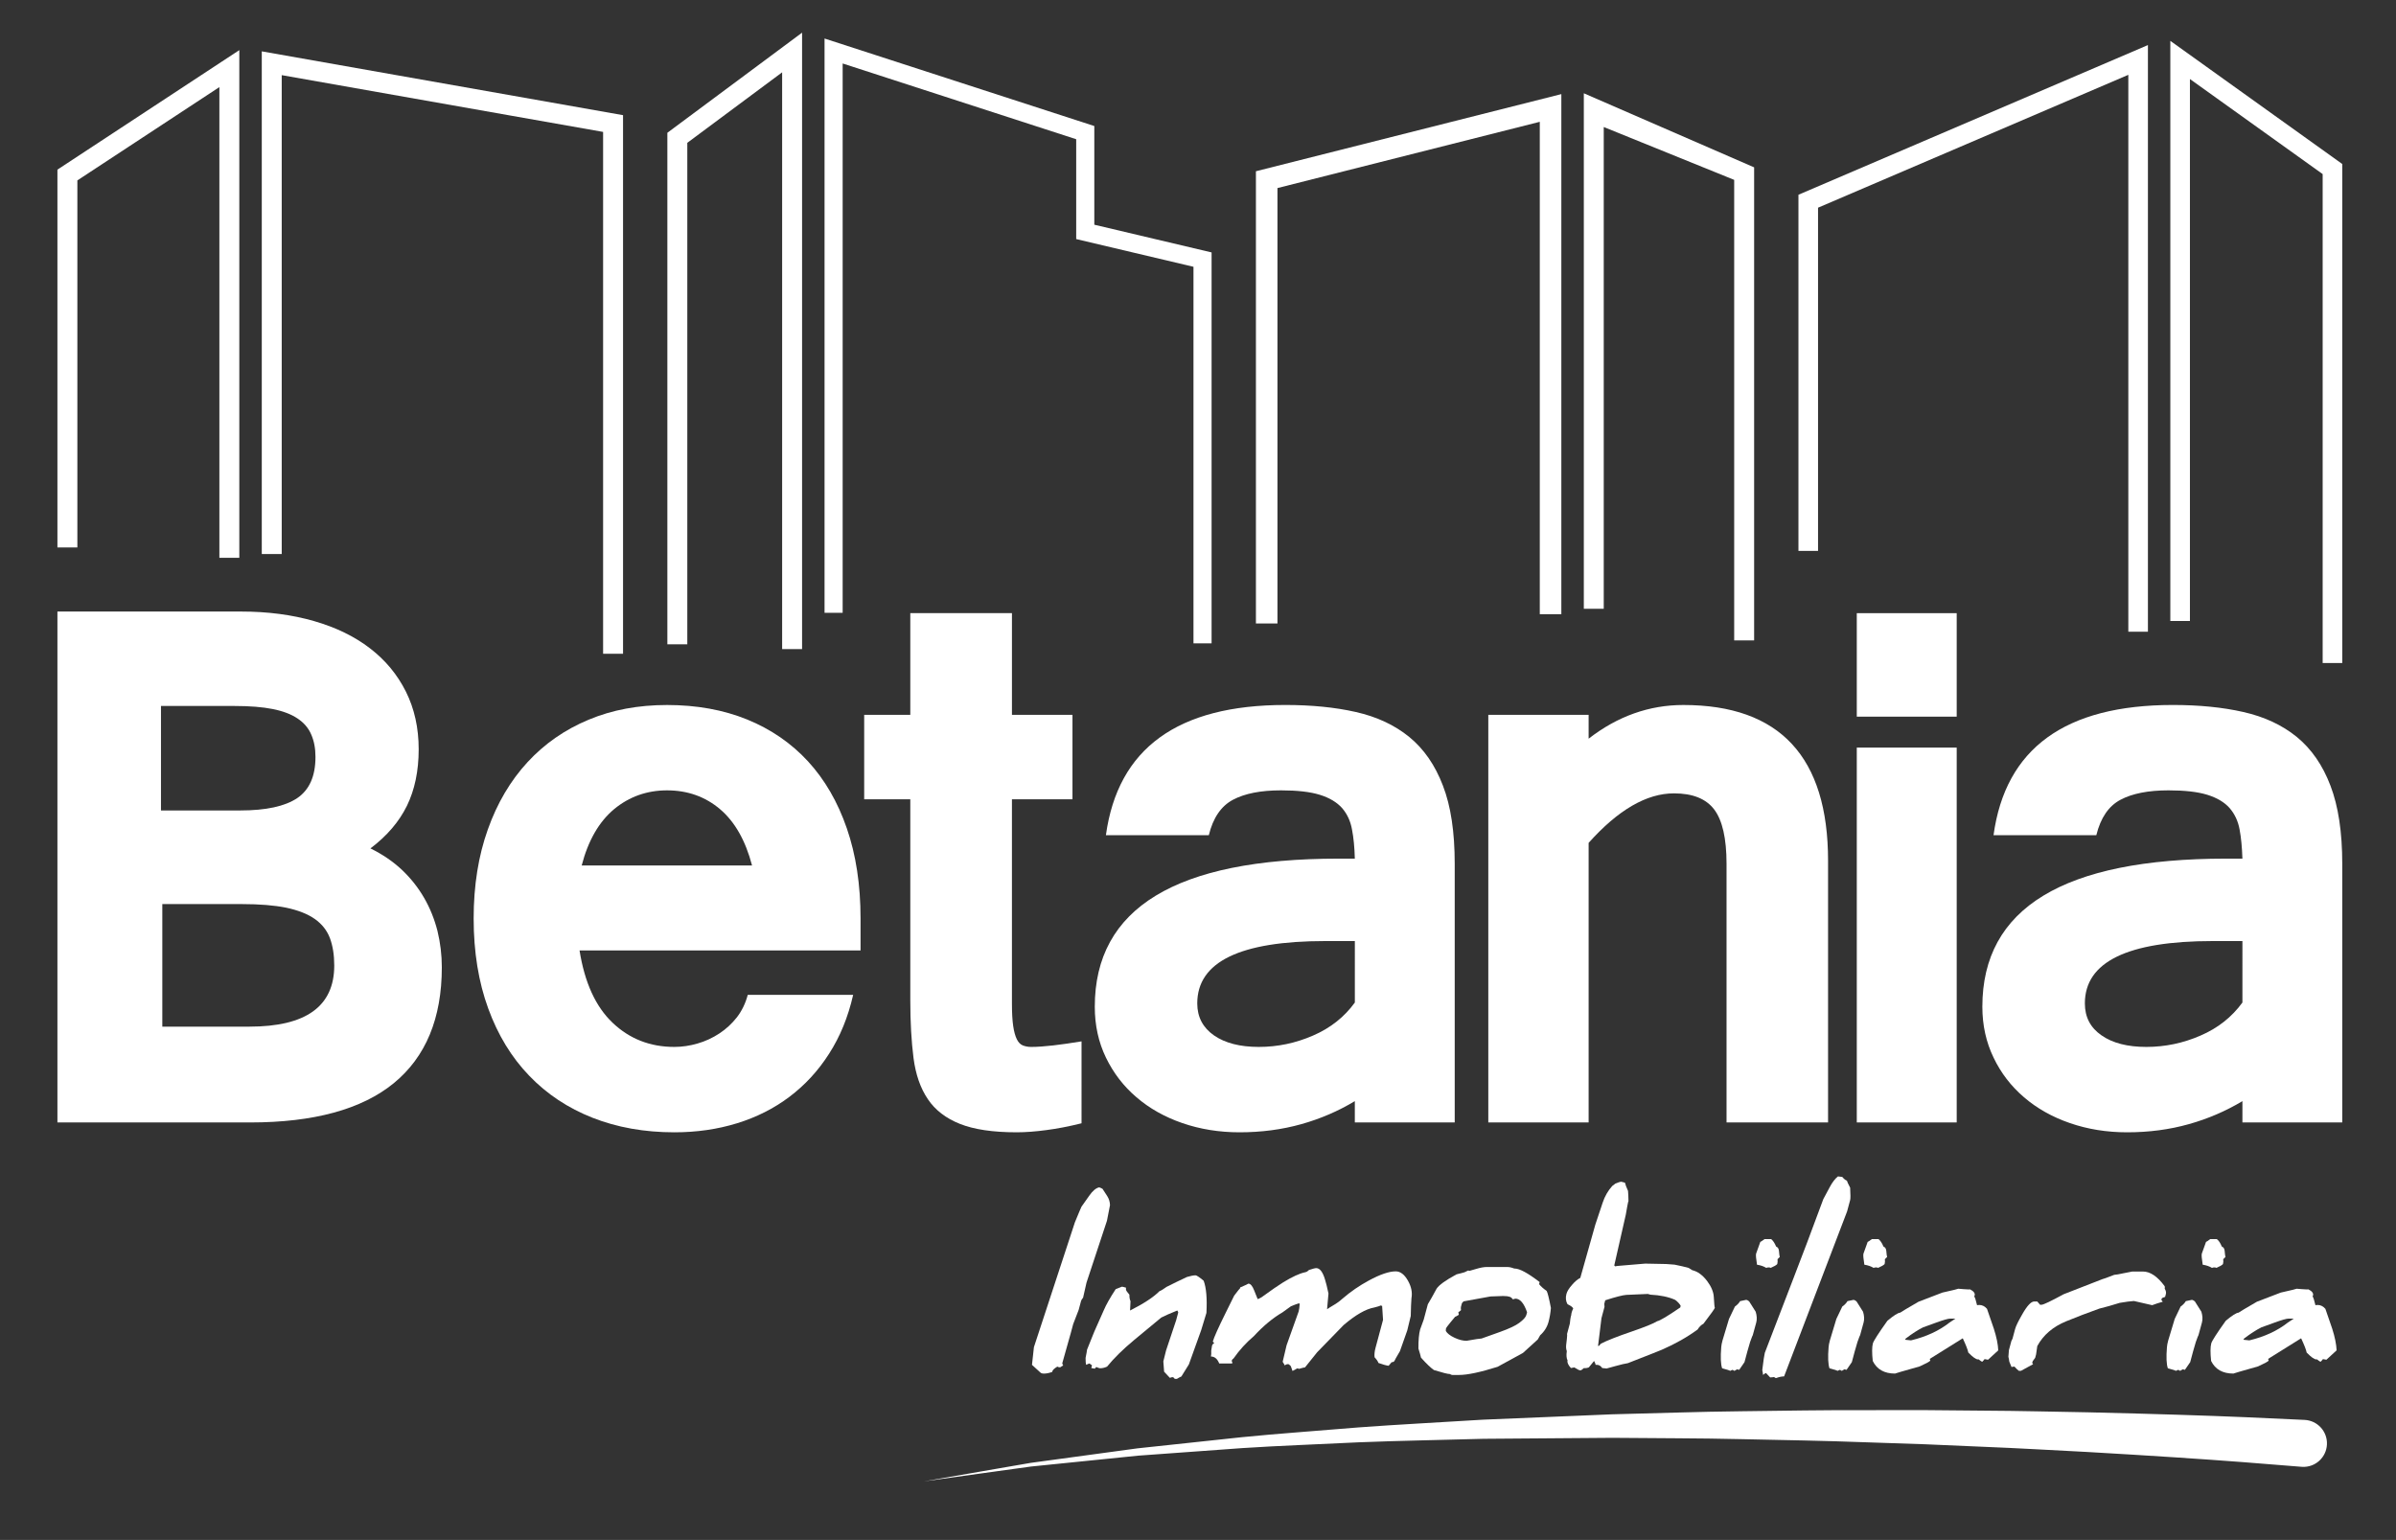 <?xml version="1.0" encoding="utf-8"?>
<!-- Generator: Adobe Illustrator 17.0.0, SVG Export Plug-In . SVG Version: 6.00 Build 0)  -->
<!DOCTYPE svg PUBLIC "-//W3C//DTD SVG 1.1//EN" "http://www.w3.org/Graphics/SVG/1.1/DTD/svg11.dtd">
<svg version="1.1" id="Capa_1" xmlns="http://www.w3.org/2000/svg" xmlns:xlink="http://www.w3.org/1999/xlink" x="0px" y="0px"
	 width="211.121px" height="135.703px" viewBox="0 0 211.121 135.703" enable-background="new 0 0 211.121 135.703"
	 xml:space="preserve">
<rect x="0" y="0" width="211.121" height="135.703" fill="#333333" stroke="none"/>
<g>
	<g>
		<path fill="#FFFFFF" d="M75.175,87.668c-0.444,1.957-1.153,3.683-2.122,5.19c-0.958,1.504-2.133,2.772-3.496,3.799
			c-1.369,1.028-2.909,1.806-4.624,2.331c-1.722,0.531-3.558,0.794-5.512,0.794c-2.636,0-5.038-0.428-7.21-1.282
			c-2.164-0.852-4.028-2.086-5.582-3.706c-1.559-1.616-2.76-3.592-3.609-5.921c-0.854-2.333-1.285-4.982-1.285-7.938
			c0-2.906,0.422-5.523,1.249-7.84c0.824-2.321,1.992-4.296,3.497-5.93c1.502-1.626,3.298-2.874,5.379-3.739
			c2.08-0.873,4.386-1.299,6.919-1.299c2.607,0,4.96,0.426,7.055,1.277c2.093,0.855,3.883,2.083,5.361,3.687
			c1.476,1.606,2.62,3.576,3.422,5.906c0.803,2.325,1.209,4.975,1.209,7.937v2.821H51.066c0.45,2.832,1.42,4.96,2.914,6.374
			c1.495,1.423,3.307,2.128,5.44,2.128c0.677,0,1.359-0.1,2.049-0.302c0.691-0.198,1.327-0.496,1.919-0.885
			c0.589-0.386,1.105-0.867,1.545-1.424c0.433-0.566,0.756-1.224,0.955-1.978H75.175z M66.266,76.268
			c-0.577-2.205-1.518-3.858-2.827-4.967c-1.298-1.098-2.857-1.653-4.661-1.653c-1.776,0-3.331,0.555-4.663,1.653
			c-1.329,1.11-2.288,2.763-2.86,4.967H66.266z"/>
		<path fill="#FFFFFF" d="M95.298,98.987c-1.129,0.28-2.165,0.48-3.107,0.6c-0.94,0.126-1.816,0.194-2.61,0.194
			c-2.087,0-3.748-0.246-4.987-0.737c-1.237-0.489-2.192-1.219-2.836-2.182c-0.656-0.965-1.074-2.173-1.264-3.628
			c-0.186-1.456-0.284-3.145-0.284-5.076v-17.72h-4.063v-7.445h4.063v-8.96h8.957v8.96H94.5v7.445h-5.334v17.981
			c0,0.827,0.036,1.49,0.111,1.995c0.072,0.496,0.183,0.888,0.318,1.162c0.137,0.28,0.311,0.46,0.53,0.549
			c0.213,0.083,0.457,0.133,0.734,0.133c0.554,0,1.205-0.05,1.949-0.133c0.764-0.089,1.587-0.208,2.491-0.358V98.987z"/>
		<path fill="#FFFFFF" d="M113.249,62.124c2.302,0,4.382,0.202,6.226,0.621c1.842,0.415,3.409,1.148,4.699,2.197
			c1.293,1.059,2.281,2.486,2.969,4.294c0.698,1.803,1.038,4.097,1.038,6.881v22.795h-8.802v-1.877
			c-1.454,0.875-3.029,1.556-4.716,2.028c-1.698,0.477-3.512,0.718-5.444,0.718c-1.797,0-3.481-0.274-5.04-0.812
			c-1.554-0.536-2.903-1.298-4.038-2.274c-1.148-0.978-2.037-2.145-2.694-3.499c-0.655-1.355-0.981-2.85-0.981-4.48
			c0-8.697,7.159-13.052,21.485-13.052h1.428c-0.025-0.976-0.106-1.839-0.25-2.571c-0.133-0.744-0.427-1.368-0.873-1.886
			c-0.461-0.514-1.107-0.902-1.962-1.168c-0.851-0.263-1.986-0.392-3.425-0.392c-1.779,0-3.188,0.277-4.227,0.83
			c-1.038,0.55-1.756,1.59-2.127,3.12h-9.069C98.5,65.948,103.765,62.124,113.249,62.124 M119.38,82.928h-2.594
			c-7.524,0-11.291,1.834-11.291,5.493c0,1.204,0.501,2.142,1.472,2.82c0.977,0.678,2.295,1.016,3.947,1.016
			c1.659,0,3.249-0.333,4.778-0.999c1.533-0.661,2.762-1.633,3.689-2.913V82.928z"/>
		<path fill="#FFFFFF" d="M139.981,65.094c2.55-1.979,5.337-2.968,8.345-2.968c8.5,0,12.752,4.578,12.752,13.729v23.058h-8.946
			V76.118c0-2.231-0.365-3.822-1.079-4.774c-0.716-0.954-1.901-1.431-3.553-1.431c-2.411,0-4.918,1.453-7.52,4.363v24.637h-8.84
			V62.994h8.84V65.094z"/>
		<rect x="163.609" y="54.034" fill="#FFFFFF" width="8.804" height="9.119"/>
		<rect x="163.609" y="65.881" fill="#FFFFFF" width="8.804" height="33.031"/>
		<path fill="#FFFFFF" d="M191.455,62.124c2.306,0,4.383,0.202,6.223,0.621c1.839,0.415,3.414,1.148,4.703,2.197
			c1.29,1.059,2.279,2.486,2.965,4.294c0.691,1.803,1.039,4.097,1.039,6.881v22.795h-8.797v-1.877
			c-1.462,0.875-3.034,1.556-4.724,2.028c-1.69,0.477-3.503,0.718-5.43,0.718c-1.807,0-3.494-0.274-5.047-0.812
			c-1.556-0.536-2.907-1.298-4.042-2.274c-1.144-0.978-2.039-2.145-2.685-3.499c-0.657-1.355-0.987-2.85-0.987-4.48
			c0-8.697,7.163-13.052,21.484-13.052h1.431c-0.033-0.976-0.111-1.839-0.249-2.571c-0.136-0.744-0.433-1.368-0.879-1.886
			c-0.455-0.514-1.112-0.902-1.961-1.168c-0.855-0.263-1.987-0.392-3.428-0.392c-1.77,0-3.187,0.277-4.224,0.83
			c-1.044,0.55-1.753,1.59-2.131,3.12h-9.057C176.708,65.948,181.968,62.124,191.455,62.124 M197.588,82.928h-2.602
			c-7.517,0-11.28,1.834-11.28,5.493c0,1.204,0.485,2.142,1.471,2.82c0.97,0.678,2.292,1.016,3.941,1.016
			c1.66,0,3.249-0.333,4.777-0.999c1.537-0.661,2.76-1.633,3.694-2.913V82.928z"/>
		<path fill="#FFFFFF" d="M38.549,82.044c-0.263-1.031-0.649-2.006-1.174-2.913c-0.524-0.91-1.179-1.736-1.957-2.475
			c-0.783-0.737-1.709-1.367-2.777-1.893c1.447-1.089,2.519-2.339,3.214-3.75c0.685-1.406,1.037-3.07,1.037-4.979
			c0-1.89-0.377-3.583-1.125-5.083c-0.748-1.496-1.803-2.775-3.166-3.818c-1.359-1.048-3.003-1.847-4.933-2.402
			c-1.935-0.557-4.075-0.84-6.44-0.84H5.06v45.023h16.969c5.62,0,9.846-1.155,12.67-3.462c2.818-2.311,4.232-5.713,4.232-10.218
			C38.931,84.144,38.799,83.083,38.549,82.044z M14.184,62.213h6.51c1.318,0,2.432,0.09,3.329,0.268
			c0.895,0.176,1.631,0.456,2.189,0.83c0.568,0.378,0.971,0.848,1.212,1.419c0.249,0.562,0.373,1.22,0.373,1.975
			c0,1.697-0.539,2.906-1.611,3.629c-1.081,0.722-2.748,1.085-5.018,1.085h-6.984V62.213z M21.98,90.47h-7.678v-10.8h7.002
			c1.571,0,2.879,0.108,3.926,0.32c1.042,0.224,1.88,0.549,2.512,0.996c0.628,0.444,1.07,1.003,1.328,1.683
			c0.254,0.683,0.382,1.489,0.382,2.414C29.452,88.675,26.964,90.47,21.98,90.47z"/>
		<g>
			<path fill="#FFFFFF" d="M97.538,107.577l-1.801,5.449l-0.302,1.33c-0.095,0.104-0.156,0.205-0.182,0.303l-0.207,0.771
				l-0.484,1.256l-0.202,0.752l-0.757,2.688c-0.008,0.031,0.018,0.101,0.081,0.211c-0.037,0-0.12,0.048-0.251,0.147h-0.128
				l-0.141-0.055c-0.263,0.159-0.411,0.299-0.443,0.421c-0.005,0.019-0.006,0.034-0.003,0.047c-0.271,0.098-0.514,0.147-0.727,0.147
				c-0.147,0-0.252-0.031-0.315-0.092c-0.143-0.128-0.391-0.355-0.744-0.679l0.171-1.56l3.61-10.999
				c0.124-0.281,0.253-0.593,0.388-0.935c0.049-0.116,0.113-0.263,0.191-0.441c0.045-0.054,0.272-0.377,0.681-0.963
				c0.3-0.434,0.593-0.682,0.878-0.743c0.075,0.018,0.173,0.061,0.296,0.128c0.271,0.404,0.412,0.621,0.422,0.651
				c0.15,0.239,0.229,0.501,0.238,0.789L97.538,107.577z"/>
			<path fill="#FFFFFF" d="M106.304,115.695l-0.461,1.514l-1.087,3.027l-0.661,1.064c-0.082,0.03-0.214,0.1-0.397,0.211h-0.146
				c-0.043,0-0.1-0.05-0.172-0.147h-0.119l-0.18,0.055c-0.111-0.11-0.28-0.291-0.506-0.541c-0.02-0.202-0.043-0.505-0.069-0.908
				l0.243-0.973l0.885-2.651l0.185-0.688c-0.011-0.049-0.039-0.107-0.082-0.174c-0.651,0.262-1.123,0.47-1.415,0.623l-2.405,1.991
				c-0.977,0.813-1.766,1.59-2.368,2.33c-0.204,0.097-0.409,0.146-0.618,0.146c-0.054,0-0.167-0.037-0.337-0.11l-0.131,0.146
				c-0.041-0.006-0.144-0.024-0.307-0.055l0.064-0.239L96,120.154c-0.031,0-0.13,0.04-0.298,0.119
				c-0.035-0.122-0.05-0.328-0.047-0.614c0.077-0.38,0.12-0.618,0.128-0.716l0.005-0.018l0.471-1.174
				c0.099-0.257,0.231-0.566,0.395-0.927c0.123-0.276,0.323-0.727,0.603-1.357c0.201-0.477,0.551-1.098,1.05-1.862l0.555-0.22
				c0.083,0.012,0.203,0.043,0.361,0.092c-0.033,0.122-0.006,0.238,0.081,0.348c0.126,0.147,0.196,0.236,0.213,0.266
				c-0.007,0.232,0.025,0.422,0.096,0.569c-0.012,0.159-0.025,0.434-0.038,0.826c1.21-0.612,2.075-1.181,2.595-1.707
				c0.12-0.037,0.328-0.162,0.624-0.377c0.594-0.299,1.191-0.59,1.793-0.871c0.326-0.097,0.578-0.146,0.755-0.146
				c0.097,0,0.336,0.159,0.716,0.477C106.289,113.472,106.372,114.417,106.304,115.695z"/>
			<path fill="#FFFFFF" d="M124,117.236c-0.052,0.147-0.268,0.759-0.648,1.835c-0.314,0.532-0.477,0.822-0.49,0.871l-0.002,0.01
				c-0.077,0.061-0.141,0.091-0.19,0.091c-0.01-0.006-0.024-0.009-0.043-0.009l-0.27,0.321c-0.207-0.024-0.506-0.107-0.897-0.248
				c-0.043-0.134-0.157-0.303-0.342-0.504c-0.028-0.238,0-0.514,0.084-0.826l0.662-2.468l-0.081-1.238
				c-0.008,0.005-0.018,0.008-0.03,0.008c-0.025,0-0.045-0.015-0.061-0.045c-0.125,0.055-0.321,0.116-0.59,0.183
				c-0.744,0.128-1.647,0.645-2.71,1.55c-0.062,0.073-0.839,0.871-2.33,2.394c-0.216,0.281-0.574,0.727-1.074,1.339
				c-0.007,0-0.013,0-0.019,0c-0.049,0-0.219,0.042-0.512,0.128c-0.024-0.025-0.081-0.037-0.173-0.037
				c-0.091,0.067-0.224,0.141-0.398,0.22l-0.14-0.403c-0.013-0.043-0.081-0.107-0.205-0.193h-0.128
				c-0.018,0-0.056,0.015-0.113,0.045c-0.052,0.037-0.094,0.055-0.124,0.055c0.006,0,0.01-0.003,0.011-0.008
				c0.006-0.025-0.049-0.126-0.166-0.303l0.345-1.458l1.065-2.981c0.041-0.153,0.071-0.379,0.091-0.679h-0.009
				c-0.019,0-0.037-0.012-0.054-0.037c-0.159,0.043-0.397,0.132-0.714,0.266c-0.161,0.122-0.412,0.303-0.751,0.541
				c-0.849,0.495-1.687,1.193-2.516,2.092c-0.672,0.568-1.265,1.22-1.781,1.954c-0.09,0.062-0.143,0.126-0.162,0.193
				c-0.01,0.036-0.001,0.073,0.026,0.11c0.023,0.05,0.031,0.085,0.025,0.11c-0.005,0.019-0.021,0.031-0.046,0.037
				c-0.086,0-0.456,0-1.11,0c-0.165-0.41-0.41-0.614-0.734-0.614c0.002-0.007,0.004-0.015,0.007-0.028
				c0.025-0.091,0.032-0.254,0.021-0.486c0.018-0.067,0.038-0.19,0.061-0.367c0.001-0.024,0.003-0.046,0.008-0.064
				c0.028-0.104,0.094-0.18,0.199-0.229l-0.128-0.138c0.11-0.385,0.484-1.222,1.124-2.513c0.133-0.269,0.387-0.783,0.762-1.541
				c0.33-0.434,0.505-0.651,0.523-0.651l-0.002,0.01c0.008-0.031,0.008-0.055,0.001-0.073c0.478-0.208,0.72-0.321,0.725-0.34
				c0.19,0,0.361,0.202,0.516,0.605c0.114,0.282,0.215,0.532,0.302,0.752c0.006,0,0.012,0,0.019,0c0.036,0,0.145-0.052,0.326-0.156
				c0.851-0.618,1.488-1.058,1.914-1.321c0.79-0.483,1.429-0.777,1.915-0.881c0.121-0.018,0.237-0.085,0.348-0.202
				c0.329-0.11,0.542-0.165,0.641-0.165c0.318,0,0.576,0.337,0.775,1.009c0.087,0.269,0.188,0.679,0.304,1.23l-0.124,1.385
				c0.077-0.061,0.327-0.217,0.749-0.468c0.183-0.11,0.387-0.266,0.612-0.467c0.708-0.612,1.481-1.144,2.318-1.596
				c0.994-0.539,1.785-0.808,2.372-0.808c0.403,0,0.759,0.269,1.068,0.808c0.304,0.532,0.41,1.049,0.318,1.55
				c-0.03,0.361-0.051,0.884-0.063,1.569L124,117.236z"/>
			<path fill="#FFFFFF" d="M136.448,116.484c-0.123,0.458-0.369,0.853-0.739,1.183c-0.027,0.056-0.097,0.178-0.208,0.368
				c-0.302,0.281-0.739,0.679-1.311,1.192c-0.797,0.44-1.542,0.848-2.235,1.221c-1.523,0.477-2.647,0.716-3.375,0.716h-0.614
				c-0.067,0-0.136-0.027-0.208-0.083c-0.012,0-0.021,0-0.027,0c-0.165,0-0.626-0.116-1.383-0.349
				c-0.288-0.202-0.668-0.565-1.138-1.092c-0.038-0.177-0.113-0.443-0.226-0.798c-0.007-0.728,0.043-1.29,0.15-1.688l0.314-0.863
				l0.364-1.357c0.031-0.049,0.145-0.245,0.341-0.587c0.207-0.361,0.35-0.621,0.429-0.78c0.209-0.324,0.793-0.746,1.753-1.266
				c0.145-0.042,0.38-0.104,0.7-0.183c0.091-0.042,0.206-0.097,0.347-0.165c0.018,0.024,0.051,0.037,0.1,0.037l0.576-0.166
				c0.38-0.116,0.701-0.174,0.964-0.174h1.77c0.196,0,0.407,0.046,0.633,0.137c0.012,0,0.024,0,0.037,0
				c0.434,0,1.168,0.398,2.203,1.193l-0.05,0.183c0.156,0.196,0.378,0.394,0.665,0.596c0.085,0.141,0.211,0.642,0.377,1.504
				C136.619,115.698,136.55,116.105,136.448,116.484z M134.492,115.878l0.064-0.238c-0.274-0.801-0.619-1.201-1.035-1.201
				c-0.019,0-0.044,0.007-0.075,0.022c-0.032,0.016-0.054,0.024-0.067,0.024h-0.11c-0.061-0.183-0.315-0.275-0.761-0.275
				c-0.049,0-0.101,0-0.156,0l-1.019,0.037l-2.372,0.431l-0.143,0.156l-0.089,0.33c-0.018,0.067-0.015,0.162,0.007,0.285
				c-0.029,0.037-0.107,0.1-0.236,0.192c0.02,0.129,0.035,0.202,0.042,0.221c-0.141,0.091-0.252,0.153-0.334,0.183
				c-0.006,0-0.132,0.153-0.38,0.458c-0.261,0.312-0.402,0.507-0.423,0.587c0.001,0.018-0.002,0.086-0.008,0.202
				c0.126,0.214,0.379,0.412,0.763,0.591c0.383,0.181,0.736,0.271,1.061,0.271c0.757-0.134,1.201-0.202,1.329-0.202l1.644-0.587
				c0.798-0.288,1.356-0.551,1.67-0.789C134.23,116.307,134.439,116.074,134.492,115.878z"/>
			<path fill="#FFFFFF" d="M151.117,115.218c-0.028,0.104-0.367,0.581-1.017,1.431c-0.214,0.117-0.385,0.285-0.511,0.505
				c-0.914,0.673-1.967,1.269-3.159,1.789c-0.208,0.091-1.207,0.486-2.996,1.183c-0.229,0.031-0.595,0.117-1.096,0.257
				c-0.503,0.14-0.76,0.211-0.772,0.211c-0.012,0-0.074-0.005-0.183-0.018c-0.11-0.012-0.177-0.019-0.202-0.019
				c-0.133-0.19-0.288-0.284-0.465-0.284c-0.042,0-0.082,0-0.119,0c-0.009-0.079-0.055-0.193-0.138-0.34
				c-0.128,0.159-0.283,0.349-0.465,0.569c-0.109,0.042-0.222,0.064-0.338,0.064c-0.031,0-0.061-0.003-0.089-0.01l-0.245,0.193
				h-0.146c-0.037,0-0.19-0.083-0.457-0.248c-0.175,0.036-0.274,0.054-0.299,0.054c-0.246-0.269-0.344-0.492-0.297-0.67
				c-0.096-0.189-0.119-0.462-0.066-0.816c-0.058-0.171-0.077-0.352-0.057-0.541c0.014-0.098,0.035-0.278,0.063-0.541
				c0.027-0.263,0.032-0.404,0.012-0.422l-0.012,0.045l0.263-0.981c0.029-0.312,0.059-0.527,0.09-0.642
				c0.008-0.031,0.018-0.056,0.028-0.074c0.004-0.079,0.017-0.165,0.042-0.257c0.031-0.116,0.077-0.229,0.137-0.34
				c-0.036-0.116-0.203-0.245-0.503-0.385c-0.154-0.269-0.186-0.572-0.095-0.908c0.061-0.226,0.222-0.489,0.486-0.789
				c0.25-0.294,0.495-0.501,0.736-0.624l1.322-4.687c0.102-0.312,0.32-0.964,0.653-1.954c0.186-0.556,0.466-1.043,0.84-1.458
				c0.047-0.037,0.139-0.107,0.277-0.211c0.268-0.11,0.435-0.165,0.503-0.165c0.024,0,0.087,0.015,0.185,0.045
				c0.099,0.031,0.151,0.046,0.157,0.046c0.035,0.165,0.124,0.404,0.266,0.716c0.024,0.232,0.037,0.535,0.041,0.908
				c-0.015,0.031-0.027,0.064-0.036,0.101c-0.028,0.104-0.054,0.236-0.078,0.394c-0.03,0.178-0.07,0.407-0.12,0.688l-1.015,4.467
				c0.002,0.037,0.027,0.067,0.076,0.092c0.048-0.018,0.275-0.043,0.681-0.074l1.962-0.165l1.853,0.036
				c0.067,0,0.313,0.018,0.737,0.055c0.487,0.097,0.899,0.192,1.236,0.285c0.07,0.036,0.177,0.104,0.322,0.202
				c0.483,0.116,0.922,0.437,1.319,0.964c0.355,0.476,0.548,0.932,0.579,1.366c0.038,0.654,0.07,0.981,0.094,0.981
				C151.106,115.245,151.113,115.236,151.117,115.218z M148.053,115.218l0.039-0.146c-0.089-0.171-0.25-0.346-0.484-0.524
				c-0.59-0.263-1.316-0.416-2.179-0.458c-0.123-0.043-0.2-0.064-0.23-0.064h-0.009l-1.885,0.082
				c-0.311,0.019-0.932,0.177-1.862,0.477l-0.081,0.303c-0.004,0.013-0.001,0.058,0.009,0.137c0.008,0.08,0.012,0.126,0.008,0.138
				l-0.268,1l-0.302,2.458c0.031-0.024,0.068-0.037,0.111-0.037c0.025-0.048,0.075-0.11,0.15-0.183
				c0.572-0.287,1.468-0.639,2.686-1.055c1.178-0.404,1.934-0.71,2.264-0.917C146.26,116.386,146.937,115.982,148.053,115.218z"/>
			<path fill="#FFFFFF" d="M154.436,117.686l0.007-0.027c-0.006,0-0.027,0.045-0.064,0.137c-0.056,0.14-0.113,0.296-0.171,0.467
				c-0.073,0.226-0.153,0.502-0.24,0.826l-0.253,0.945l-0.467,0.679l-0.19-0.046c-0.067,0.043-0.143,0.089-0.23,0.138
				c-0.044-0.019-0.096-0.049-0.159-0.092c-0.066,0.018-0.139,0.049-0.217,0.092c-0.039-0.037-0.275-0.114-0.709-0.229
				c-0.123-0.361-0.15-0.981-0.078-1.862c0.01-0.153,0.047-0.349,0.111-0.587c0.021-0.079,0.047-0.165,0.078-0.257l0.495-1.643
				l0.522-1.091c0.213-0.153,0.364-0.312,0.458-0.477l0.526-0.111c0.073,0,0.162,0.044,0.268,0.129
				c0.126,0.214,0.319,0.519,0.579,0.917c0.107,0.355,0.123,0.67,0.049,0.945L154.436,117.686z M156.823,110.769
				c-0.045,0.055-0.111,0.119-0.198,0.193c0.019,0.153,0.011,0.297-0.024,0.431c-0.087,0.098-0.283,0.211-0.586,0.34
				c-0.017-0.031-0.074-0.046-0.171-0.046c-0.104,0-0.173,0.015-0.205,0.046c-0.226-0.14-0.5-0.235-0.823-0.285
				c-0.085-0.526-0.112-0.847-0.081-0.963c0.002-0.006,0.004-0.012,0.005-0.019l0.368-1.027c0.067-0.024,0.19-0.107,0.369-0.247
				h0.578c0.16,0.11,0.309,0.33,0.447,0.66c0.145,0.05,0.228,0.174,0.247,0.376C156.774,110.521,156.799,110.702,156.823,110.769z"
				/>
			<path fill="#FFFFFF" d="M162.755,106.751l-5.551,14.54c-0.202,0-0.435,0.05-0.7,0.147c-0.067,0-0.127-0.03-0.177-0.092
				l-0.125,0.019c-0.083,0.012-0.158,0.018-0.225,0.018c-0.018-0.024-0.139-0.153-0.364-0.385c-0.049,0-0.137,0.054-0.264,0.165
				c-0.01-0.123-0.033-0.266-0.068-0.432c0.1-0.831,0.176-1.339,0.225-1.523l2.549-6.632c0.707-1.817,1.575-4.119,2.605-6.908
				c0.103-0.202,0.292-0.556,0.57-1.064c0.231-0.428,0.47-0.74,0.719-0.937l0.382,0.047c0.133,0.165,0.269,0.276,0.407,0.33
				c0.016,0.08,0.11,0.285,0.285,0.615c0.036,0.593,0.037,0.957,0.001,1.092L162.755,106.751z"/>
			<path fill="#FFFFFF" d="M163.895,117.686l0.007-0.027c-0.006,0-0.027,0.045-0.064,0.137c-0.056,0.14-0.113,0.296-0.171,0.467
				c-0.073,0.226-0.153,0.502-0.24,0.826l-0.253,0.945l-0.467,0.679l-0.189-0.046c-0.067,0.043-0.143,0.089-0.23,0.138
				c-0.044-0.019-0.096-0.049-0.159-0.092c-0.066,0.018-0.139,0.049-0.217,0.092c-0.039-0.037-0.275-0.114-0.709-0.229
				c-0.123-0.361-0.15-0.981-0.078-1.862c0.01-0.153,0.047-0.349,0.111-0.587c0.021-0.079,0.047-0.165,0.078-0.257l0.495-1.643
				l0.522-1.091c0.212-0.153,0.364-0.312,0.458-0.477l0.526-0.111c0.073,0,0.162,0.044,0.268,0.129
				c0.126,0.214,0.319,0.519,0.579,0.917c0.107,0.355,0.123,0.67,0.049,0.945L163.895,117.686z M166.282,110.769
				c-0.045,0.055-0.111,0.119-0.198,0.193c0.019,0.153,0.012,0.297-0.024,0.431c-0.087,0.098-0.283,0.211-0.586,0.34
				c-0.017-0.031-0.074-0.046-0.171-0.046c-0.104,0-0.173,0.015-0.205,0.046c-0.226-0.14-0.5-0.235-0.823-0.285
				c-0.085-0.526-0.112-0.847-0.081-0.963c0.002-0.006,0.004-0.012,0.005-0.019l0.368-1.027c0.067-0.024,0.19-0.107,0.369-0.247
				h0.578c0.16,0.11,0.309,0.33,0.447,0.66c0.145,0.05,0.228,0.174,0.247,0.376C166.232,110.521,166.257,110.702,166.282,110.769z"
				/>
			<path fill="#FFFFFF" d="M176.074,118.997c-0.219,0.202-0.519,0.478-0.9,0.826l-0.306-0.055c-0.042,0.067-0.113,0.147-0.211,0.238
				c-0.076-0.036-0.182-0.11-0.317-0.22c-0.013,0.007-0.03,0.01-0.048,0.01c-0.177,0-0.462-0.202-0.856-0.605
				c-0.045-0.239-0.208-0.657-0.488-1.257l-2.909,1.816c-0.004,0.013,0.005,0.038,0.025,0.078c0.02,0.04,0.028,0.065,0.025,0.077
				c-0.08,0.092-0.391,0.26-0.934,0.505c-1.45,0.41-2.176,0.621-2.18,0.633c-0.942,0-1.595-0.37-1.959-1.11
				c-0.077-0.715-0.073-1.232,0.012-1.55c0.058-0.214,0.483-0.877,1.277-1.991c0.553-0.464,0.929-0.703,1.128-0.716
				c0.085-0.067,0.624-0.388,1.616-0.963c0.434-0.159,1.136-0.428,2.106-0.807c0.93-0.208,1.398-0.322,1.403-0.34h-0.009
				c0.073,0,0.222,0.013,0.448,0.037c0.203,0.018,0.36,0.028,0.47,0.028c0.055,0,0.096-0.003,0.122-0.01
				c0.323,0.165,0.458,0.346,0.405,0.542c-0.006,0.024-0.02,0.052-0.04,0.082c0.063,0.061,0.147,0.318,0.252,0.771
				c0.058-0.012,0.121-0.019,0.188-0.019c0.263,0,0.492,0.113,0.688,0.34c0.228,0.654,0.429,1.239,0.603,1.752
				C175.923,117.83,176.052,118.465,176.074,118.997z M172.302,116.2h-0.468c-0.177,0-0.594,0.119-1.251,0.358l-1.138,0.413
				c-0.452,0.226-0.959,0.553-1.52,0.981l-0.066,0.11l0.527,0.055c1.346-0.324,2.481-0.85,3.404-1.578
				C171.835,116.502,172.006,116.39,172.302,116.2z"/>
			<path fill="#FFFFFF" d="M190.775,114.291c-0.03,0-0.122,0.034-0.275,0.101c-0.016,0.061-0.038,0.107-0.064,0.137l0.134,0.183
				c-0.297,0.08-0.608,0.18-0.934,0.303l-1.609-0.368c-0.305,0.018-0.723,0.074-1.255,0.165c-0.641,0.202-1.237,0.37-1.786,0.504
				c-1.063,0.38-2.037,0.753-2.924,1.119c-1.168,0.477-2.017,1.205-2.549,2.183c-0.01,0.037-0.044,0.282-0.105,0.734l-0.081,0.303
				c-0.091,0.11-0.158,0.202-0.202,0.275c-0.021,0.031-0.035,0.061-0.043,0.091c-0.021,0.08,0.001,0.144,0.067,0.193l-1.075,0.587
				h-0.183c-0.102-0.074-0.234-0.199-0.394-0.376l-0.257,0.036c-0.049-0.116-0.114-0.275-0.194-0.476
				c-0.019-0.159-0.045-0.3-0.079-0.423l0.047-0.587l0.214-0.798c0.001-0.006,0.018-0.04,0.05-0.101
				c0.031-0.061,0.05-0.097,0.053-0.11l0.229-0.853c0.067-0.251,0.273-0.675,0.618-1.275c0.431-0.765,0.785-1.147,1.059-1.147h0.275
				l0.245,0.285h0.137c0.159,0,0.808-0.309,1.946-0.927c0.75-0.287,1.887-0.73,3.412-1.329c0.049,0,0.394-0.126,1.036-0.377
				c0.142-0.006,0.441-0.058,0.895-0.156l0.707-0.138h0.927c0.648,0,1.288,0.432,1.919,1.293c0.021,0.037,0.022,0.111,0.005,0.22
				c0.107,0.171,0.14,0.331,0.101,0.478L190.775,114.291z"/>
			<path fill="#FFFFFF" d="M193.709,117.686l0.007-0.027c-0.006,0-0.027,0.045-0.064,0.137c-0.056,0.14-0.113,0.296-0.171,0.467
				c-0.073,0.226-0.153,0.502-0.24,0.826l-0.253,0.945l-0.467,0.679l-0.19-0.046c-0.067,0.043-0.143,0.089-0.23,0.138
				c-0.044-0.019-0.096-0.049-0.159-0.092c-0.066,0.018-0.139,0.049-0.217,0.092c-0.039-0.037-0.275-0.114-0.709-0.229
				c-0.123-0.361-0.15-0.981-0.078-1.862c0.01-0.153,0.047-0.349,0.111-0.587c0.021-0.079,0.047-0.165,0.078-0.257l0.495-1.643
				l0.522-1.091c0.213-0.153,0.364-0.312,0.458-0.477l0.525-0.111c0.073,0,0.162,0.044,0.268,0.129
				c0.126,0.214,0.319,0.519,0.579,0.917c0.107,0.355,0.123,0.67,0.049,0.945L193.709,117.686z M196.096,110.769
				c-0.045,0.055-0.111,0.119-0.198,0.193c0.019,0.153,0.012,0.297-0.024,0.431c-0.087,0.098-0.283,0.211-0.586,0.34
				c-0.017-0.031-0.074-0.046-0.171-0.046c-0.104,0-0.173,0.015-0.205,0.046c-0.226-0.14-0.5-0.235-0.823-0.285
				c-0.085-0.526-0.112-0.847-0.081-0.963c0.002-0.006,0.004-0.012,0.005-0.019l0.368-1.027c0.067-0.024,0.19-0.107,0.369-0.247
				h0.578c0.16,0.11,0.309,0.33,0.447,0.66c0.145,0.05,0.228,0.174,0.247,0.376C196.046,110.521,196.071,110.702,196.096,110.769z"
				/>
			<path fill="#FFFFFF" d="M205.888,118.997c-0.219,0.202-0.519,0.478-0.9,0.826l-0.306-0.055c-0.042,0.067-0.113,0.147-0.211,0.238
				c-0.076-0.036-0.182-0.11-0.317-0.22c-0.013,0.007-0.03,0.01-0.048,0.01c-0.177,0-0.462-0.202-0.856-0.605
				c-0.045-0.239-0.208-0.657-0.488-1.257l-2.909,1.816c-0.004,0.013,0.005,0.038,0.025,0.078c0.02,0.04,0.028,0.065,0.025,0.077
				c-0.08,0.092-0.391,0.26-0.934,0.505c-1.45,0.41-2.176,0.621-2.179,0.633c-0.942,0-1.595-0.37-1.959-1.11
				c-0.077-0.715-0.073-1.232,0.012-1.55c0.057-0.214,0.483-0.877,1.277-1.991c0.553-0.464,0.929-0.703,1.128-0.716
				c0.085-0.067,0.624-0.388,1.616-0.963c0.434-0.159,1.136-0.428,2.106-0.807c0.93-0.208,1.398-0.322,1.403-0.34h-0.009
				c0.073,0,0.222,0.013,0.448,0.037c0.203,0.018,0.36,0.028,0.47,0.028c0.055,0,0.096-0.003,0.122-0.01
				c0.323,0.165,0.458,0.346,0.405,0.542c-0.006,0.024-0.02,0.052-0.04,0.082c0.063,0.061,0.147,0.318,0.253,0.771
				c0.057-0.012,0.12-0.019,0.188-0.019c0.263,0,0.492,0.113,0.688,0.34c0.228,0.654,0.429,1.239,0.603,1.752
				C205.737,117.83,205.866,118.465,205.888,118.997z M202.116,116.2h-0.468c-0.177,0-0.594,0.119-1.251,0.358l-1.138,0.413
				c-0.452,0.226-0.959,0.553-1.52,0.981l-0.066,0.11l0.527,0.055c1.346-0.324,2.481-0.85,3.404-1.578
				C201.65,116.502,201.82,116.39,202.116,116.2z"/>
		</g>
		<path fill="#FFFFFF" d="M202.774,129.256c0,0-1.888-0.151-5.193-0.414c-3.31-0.253-8.046-0.568-13.735-0.894
			c-2.845-0.141-5.927-0.331-9.189-0.458c-1.631-0.07-3.307-0.143-5.02-0.217c-1.713-0.057-3.464-0.116-5.244-0.176
			c-3.561-0.135-7.241-0.197-10.981-0.276c-3.741-0.091-7.54-0.074-11.342-0.116c-3.801,0.029-7.602,0.058-11.343,0.086
			c-3.739,0.108-7.423,0.165-10.984,0.308c-3.558,0.18-7.004,0.295-10.264,0.51c-3.259,0.237-6.341,0.461-9.186,0.667
			c-2.838,0.288-5.439,0.552-7.745,0.786c-0.577,0.059-1.135,0.115-1.674,0.17c-0.536,0.074-1.053,0.145-1.55,0.213
			c-0.994,0.138-1.906,0.264-2.731,0.378c-3.299,0.457-5.185,0.718-5.185,0.718s1.875-0.325,5.158-0.894
			c0.821-0.142,1.73-0.3,2.72-0.471c0.495-0.085,1.01-0.174,1.545-0.266c0.537-0.073,1.094-0.149,1.668-0.227
			c2.301-0.313,4.896-0.666,7.728-1.051c2.842-0.304,5.921-0.633,9.177-0.981c3.259-0.327,6.705-0.559,10.267-0.861
			c3.564-0.265,7.252-0.448,10.998-0.684c3.75-0.156,7.559-0.315,11.368-0.473c3.811-0.087,7.623-0.234,11.376-0.27
			c3.753-0.048,7.448-0.111,11.022-0.097c1.788-0.001,3.546-0.002,5.266-0.002c1.721,0.016,3.404,0.031,5.043,0.046
			c3.278,0.016,6.376,0.101,9.237,0.146c5.721,0.134,10.489,0.287,13.828,0.429c3.343,0.153,5.253,0.24,5.253,0.24
			c1.143,0.052,2.026,1.021,1.974,2.163c-0.052,1.143-1.021,2.027-2.163,1.974c-0.021-0.001-0.041-0.002-0.061-0.004
			L202.774,129.256z"/>
	</g>
	<polygon fill="#FFFFFF" points="21.087,49.157 19.33,49.157 19.33,7.676 6.817,15.898 6.817,48.245 5.06,48.245 5.06,14.949 
		21.087,4.417 	"/>
	<polygon fill="#FFFFFF" points="54.899,57.612 53.142,57.612 53.142,11.625 24.824,6.622 24.824,48.822 23.067,48.822 
		23.067,4.525 54.899,10.149 	"/>
	<polygon fill="#FFFFFF" points="154.563,56.435 152.806,56.435 152.806,15.851 141.313,11.193 141.313,53.648 139.557,53.648 
		139.557,8.22 154.563,14.747 	"/>
	<polygon fill="#FFFFFF" points="137.576,54.125 135.677,54.125 135.677,10.734 112.562,16.573 112.562,54.943 110.664,54.943 
		110.664,15.091 137.576,8.293 	"/>
	<polygon fill="#FFFFFF" points="106.758,56.694 105.162,56.694 105.162,23.51 94.828,21.067 94.828,12.269 74.25,5.594 
		74.25,54.003 72.654,54.003 72.654,3.395 96.424,11.106 96.424,19.802 106.758,22.244 	"/>
	<polygon fill="#FFFFFF" points="70.674,57.199 68.917,57.199 68.917,6.374 60.561,12.585 60.561,56.775 58.804,56.775 58.804,11.7 
		70.674,2.878 	"/>
	<polygon fill="#FFFFFF" points="189.262,55.668 187.535,55.668 187.535,6.594 160.195,18.303 160.195,48.547 158.468,48.547 
		158.468,17.162 189.262,3.972 	"/>
	<polygon fill="#FFFFFF" points="206.385,58.426 204.659,58.426 204.659,15.341 192.963,6.965 192.963,54.72 191.236,54.72 
		191.236,3.601 206.385,14.452 	"/>
</g>
</svg>
